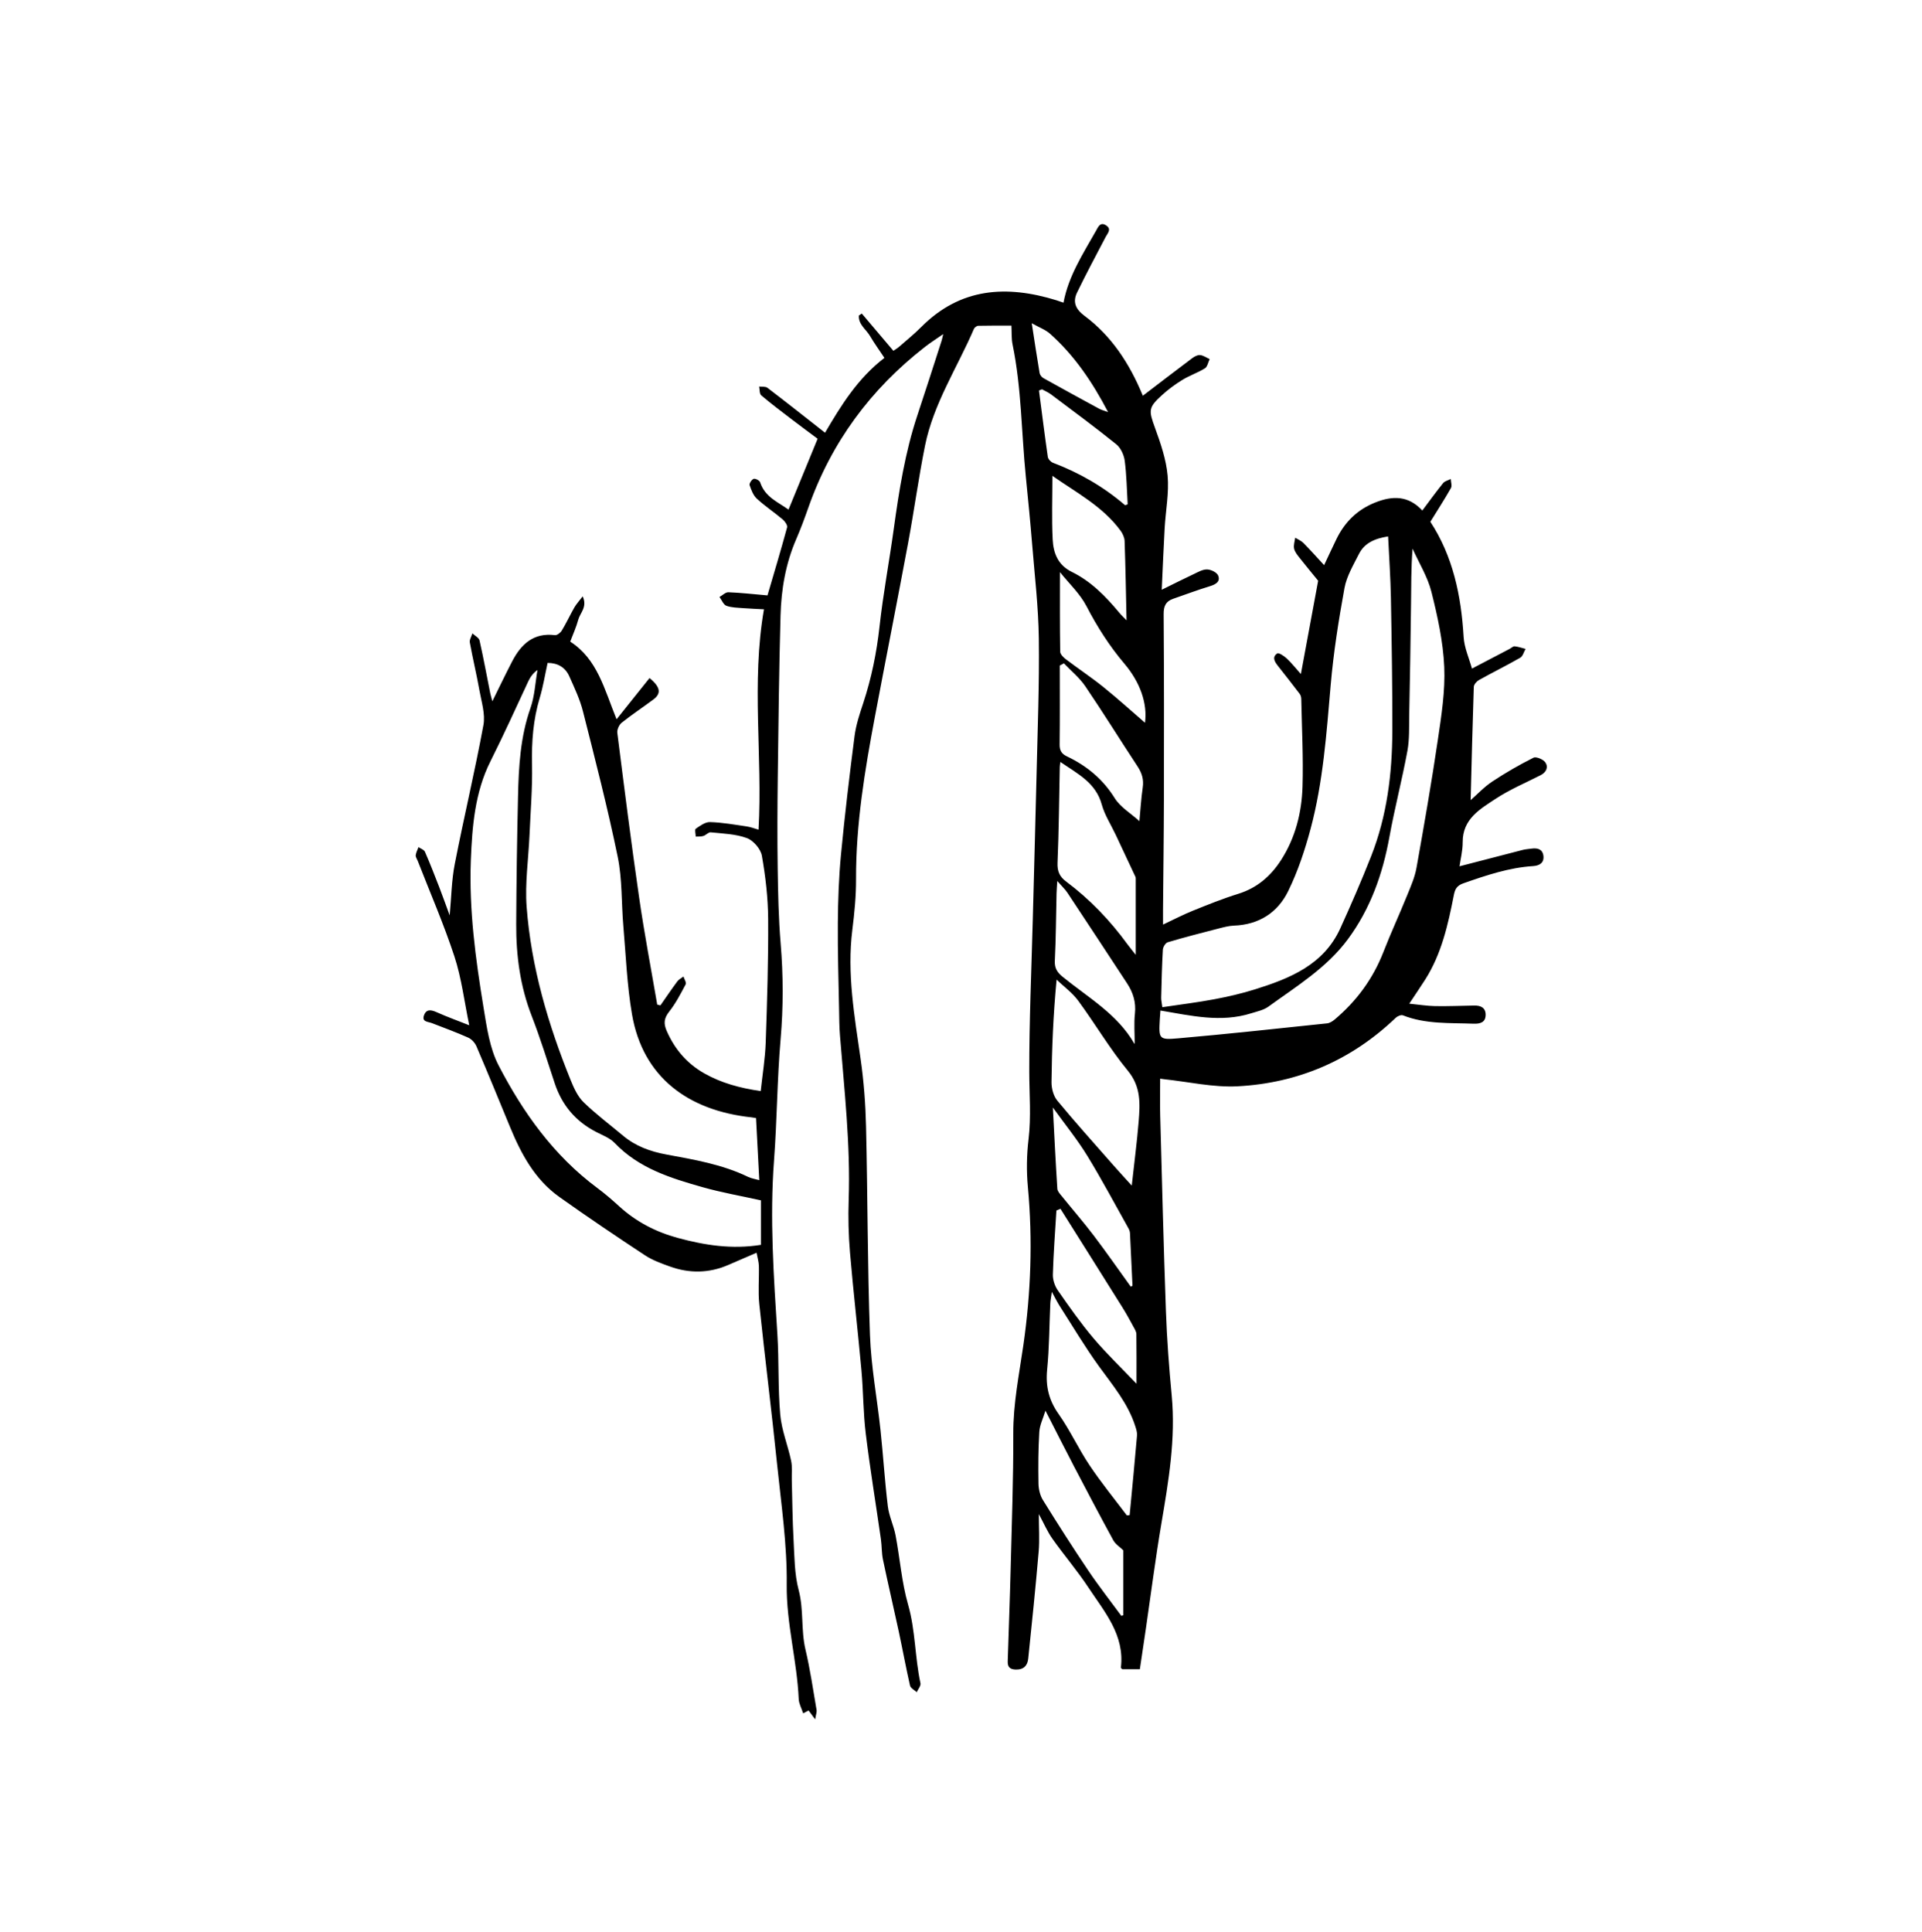 <?xml version="1.0" encoding="UTF-8"?>
<svg xmlns="http://www.w3.org/2000/svg" viewBox="0 0 513.74 516.46">
  <defs>
    <style>
      .cls-1 {
        fill: black;
      }
    </style>
  </defs>
  <g id="Cactus">
    <path class="cls-1" d="M277.67,404.62c0,3.74,.23,6.94-.04,10.1-.82,9.55-1.79,19.09-2.79,28.63-.19,1.79-1.13,2.95-3.31,2.91-1.69-.04-2.21-.78-2.17-2.2,.25-8.18,.58-16.36,.78-24.55,.3-12.11,.75-24.23,.71-36.35-.03-8.01,1.56-15.74,2.69-23.59,2.02-14.02,2.52-28.13,1.21-42.29-.39-4.23-.33-8.57,.18-12.79,.72-6.02,.2-11.98,.19-17.98-.02-13.59,.58-27.18,.94-40.77,.33-12.82,.7-25.63,1-38.45,.28-12.21,.77-24.43,.61-36.63-.11-8.44-1.11-16.86-1.79-25.29-.49-6-1.08-11.98-1.68-17.97-1.18-11.77-1.14-23.66-3.54-35.31-.33-1.59-.21-3.28-.31-5.05-2.98,0-5.92-.03-8.85,.04-.4,0-.99,.43-1.16,.8-4.46,10.38-10.83,20-13.09,31.26-1.73,8.63-2.91,17.36-4.52,26.01-2.89,15.51-5.96,30.98-8.88,46.48-2.7,14.32-5.08,28.67-5.03,43.33,.02,4.52-.43,9.07-.99,13.57-1.47,11.69,.58,23.11,2.22,34.6,.85,5.94,1.3,11.97,1.44,17.97,.44,18.58,.38,37.17,1.05,55.73,.31,8.51,1.91,16.97,2.82,25.47,.72,6.76,1.13,13.56,1.95,20.31,.32,2.64,1.57,5.16,2.07,7.79,1.17,6.16,1.62,12.5,3.34,18.49,1.99,6.93,1.81,14.09,3.31,21.03,.15,.69-.65,1.59-1,2.39-.62-.58-1.63-1.07-1.79-1.76-1.1-4.84-1.99-9.72-3.03-14.57-1.37-6.38-2.87-12.73-4.2-19.12-.37-1.78-.29-3.65-.55-5.46-1.34-9.39-2.89-18.75-4.04-28.16-.69-5.62-.65-11.32-1.16-16.96-.95-10.5-2.17-20.98-3.06-31.49-.4-4.68-.51-9.42-.35-14.12,.5-14.7-1.17-29.28-2.33-43.89-.19-2.34-.2-4.7-.24-7.06-.14-7.67-.39-15.34-.33-23,.05-6.1,.26-12.22,.84-18.29,1.01-10.58,2.27-21.15,3.63-31.69,.39-3,1.37-5.94,2.33-8.83,2.19-6.65,3.57-13.42,4.34-20.4,.96-8.73,2.6-17.39,3.8-26.1,1.42-10.28,3.03-20.52,6.32-30.41,2.2-6.61,4.32-13.25,6.46-19.88,.13-.39,.2-.8,.45-1.82-1.94,1.35-3.46,2.31-4.87,3.41-14.54,11.32-25.07,25.55-31.19,42.99-1,2.85-2.05,5.68-3.25,8.45-2.82,6.51-3.99,13.39-4.18,20.38-.4,14.38-.56,28.78-.74,43.17-.1,8.12-.14,16.23-.02,24.35,.1,6.71,.23,13.43,.79,20.11,.71,8.55,.73,17.03-.01,25.6-.93,10.77-.95,21.62-1.76,32.41-1.17,15.55-.08,31.02,.9,46.52,.45,7.13,.13,14.32,.76,21.43,.37,4.16,2.03,8.19,2.91,12.33,.35,1.66,.13,3.43,.18,5.16,.14,5.32,.18,10.65,.47,15.96,.25,4.51,.23,9.15,1.37,13.46,1.39,5.26,.58,10.62,1.81,15.85,1.26,5.32,2.04,10.76,2.97,16.16,.1,.57-.16,1.21-.37,2.53-.88-1.19-1.31-1.76-1.76-2.36-.39,.2-.86,.44-1.45,.75-.45-1.38-1.13-2.57-1.19-3.8-.45-10.27-3.33-20.21-3.21-30.64,.13-10.67-1.46-21.37-2.56-32.03-1.47-14.31-3.27-28.59-4.77-42.9-.35-3.37-.02-6.8-.11-10.2-.03-1.12-.38-2.22-.62-3.54-2.83,1.23-5.22,2.26-7.61,3.29-5.13,2.21-10.35,2.27-15.56,.39-2.28-.82-4.64-1.67-6.65-2.99-7.71-5.08-15.37-10.25-22.89-15.6-6.57-4.67-10.23-11.53-13.22-18.79-2.95-7.17-5.89-14.34-8.94-21.47-.4-.93-1.28-1.91-2.19-2.32-3.17-1.42-6.44-2.61-9.68-3.87-1.06-.41-2.82-.3-2.13-2.15,.64-1.71,1.97-1.41,3.44-.75,2.74,1.23,5.58,2.25,8.63,3.46-1.32-6.36-2.05-12.56-3.96-18.39-2.84-8.67-6.51-17.08-9.82-25.59-.19-.49-.57-1-.52-1.46,.09-.74,.48-1.45,.74-2.17,.59,.4,1.47,.68,1.72,1.23,1.36,3.11,2.59,6.28,3.82,9.45,.94,2.42,1.8,4.88,2.79,7.56,.45-4.78,.5-9.36,1.37-13.79,2.42-12.39,5.36-24.67,7.65-37.08,.54-2.92-.51-6.19-1.06-9.25-.76-4.29-1.8-8.53-2.57-12.82-.14-.75,.44-1.62,.68-2.44,.66,.62,1.74,1.15,1.91,1.88,1.06,4.67,1.92,9.39,2.86,14.09,.12,.58,.3,1.15,.57,2.18,1.9-3.83,3.54-7.3,5.32-10.71,2.39-4.58,5.71-7.68,11.41-6.97,.57,.07,1.48-.64,1.84-1.23,1.21-2,2.19-4.13,3.35-6.16,.53-.92,1.27-1.71,2.23-2.98,1.31,2.87-.69,4.4-1.18,6.23-.51,1.92-1.35,3.75-2.15,5.87,7.24,4.67,9.06,12.57,12.38,20.76,2.96-3.71,5.92-7.42,8.81-11.02,3.08,2.53,3.11,4.19,.98,5.77-2.79,2.08-5.7,4-8.42,6.17-.69,.55-1.28,1.84-1.17,2.7,1.86,14.7,3.71,29.41,5.84,44.07,1.38,9.56,3.2,19.06,4.83,28.58,.28,.07,.57,.14,.85,.21,1.5-2.15,2.97-4.32,4.53-6.43,.4-.54,1.08-.86,1.64-1.28,.22,.7,.83,1.61,.59,2.07-1.33,2.51-2.66,5.09-4.41,7.3-1.39,1.76-1.54,3.16-.67,5.15,2.14,4.9,5.41,8.72,10.05,11.35,4.53,2.57,9.46,3.92,15.08,4.74,.48-4.46,1.19-8.74,1.34-13.04,.38-10.99,.72-21.98,.65-32.97-.04-5.65-.7-11.34-1.68-16.9-.32-1.81-2.27-4.07-4-4.71-3-1.11-6.41-1.2-9.66-1.54-.61-.07-1.27,.75-1.97,.97-.64,.2-1.36,.13-2.04,.17-.02-.72-.33-1.87-.01-2.09,1.16-.8,2.55-1.83,3.83-1.79,3.27,.1,6.53,.68,9.79,1.16,1.09,.16,2.13,.57,3.17,.87,1.11-19.68-1.98-39.22,1.45-58.91-1.81-.1-3.62-.16-5.42-.3-1.56-.13-3.19-.12-4.62-.64-.79-.29-1.24-1.53-1.84-2.35,.79-.44,1.6-1.29,2.38-1.26,3.39,.13,6.76,.52,10.44,.84,1.75-5.99,3.58-12.06,5.24-18.17,.16-.58-.58-1.64-1.18-2.14-2.26-1.91-4.74-3.55-6.91-5.55-.96-.88-1.5-2.33-1.93-3.62-.14-.43,.57-1.5,1.09-1.68,.44-.15,1.57,.44,1.72,.92,1.29,3.99,4.88,5.33,7.59,7.31,2.58-6.27,5.07-12.33,7.78-18.94-1.89-1.41-4.38-3.25-6.85-5.13-2.77-2.12-5.56-4.21-8.22-6.47-.5-.42-.39-1.55-.56-2.36,.75,.1,1.71-.06,2.23,.35,5.12,3.91,10.17,7.91,15.39,12,4.23-7.21,8.69-14.5,15.87-20.01-1.31-1.98-2.68-3.86-3.85-5.85-1.05-1.79-3.17-3.11-2.97-5.48,.26-.17,.51-.35,.77-.52,2.76,3.26,5.52,6.52,8.44,9.96,.41-.29,1.06-.66,1.62-1.15,1.97-1.72,4.01-3.38,5.85-5.23,10.45-10.5,22.79-11.23,36.1-7.13,.58,.18,1.14,.39,1.9,.65,1.34-7.16,5.23-13.08,8.68-19.2,.58-1.02,1.13-2.49,2.72-1.46,1.56,1.01,.39,2.08-.15,3.13-2.57,4.93-5.2,9.82-7.62,14.82-1.2,2.49-.44,4.42,1.97,6.21,7.26,5.4,12.02,12.76,15.47,21.02,.12,.29,.23,.59,.14,.36,4.38-3.34,8.75-6.71,13.15-10.01,.61-.46,1.45-.93,2.13-.87,.89,.08,1.72,.69,2.58,1.08-.41,.84-.59,2.04-1.26,2.46-1.91,1.19-4.11,1.92-6.03,3.1-1.92,1.18-3.77,2.54-5.44,4.06-3.7,3.36-3.56,4.1-1.89,8.71,1.51,4.15,3,8.46,3.39,12.8,.42,4.61-.52,9.34-.79,14.03-.3,5.28-.5,10.57-.78,16.49,3.24-1.59,5.83-2.91,8.46-4.14,1.18-.55,2.43-1.31,3.64-1.29,1.04,.02,2.62,.78,2.97,1.63,.66,1.58-.59,2.36-2.16,2.84-3.32,1.01-6.57,2.24-9.85,3.37-1.99,.69-2.57,1.97-2.55,4.14,.12,16.49,.11,32.98,.07,49.46-.02,9.85-.16,19.71-.24,29.56,0,1.12,0,2.24,0,3.93,2.96-1.39,5.41-2.68,7.97-3.71,4.02-1.62,8.05-3.25,12.18-4.53,5.03-1.57,8.67-4.75,11.43-9.05,3.82-5.96,5.5-12.67,5.71-19.62,.23-7.75-.18-15.53-.33-23.29,0-.49-.12-1.07-.41-1.45-1.92-2.53-3.88-5.03-5.85-7.52-.87-1.1-1.62-2.36-.16-3.31,.4-.26,1.84,.69,2.55,1.36,1.3,1.22,2.42,2.64,3.76,4.15,1.64-8.86,3.2-17.28,4.62-24.94-1.72-2.12-3.39-4.11-4.99-6.15-.59-.75-1.26-1.57-1.44-2.45-.19-.91,.17-1.93,.29-2.9,.74,.46,1.59,.79,2.19,1.39,1.8,1.82,3.5,3.74,5.54,5.94,1.29-2.73,2.26-4.84,3.27-6.92,2.22-4.58,5.59-7.92,10.38-9.82,4.58-1.83,8.84-1.93,12.6,2.14,1.91-2.54,3.67-5,5.57-7.34,.45-.55,1.35-.73,2.04-1.09,.03,.82,.38,1.82,.04,2.43-1.7,3-3.58,5.9-5.5,9.01,6.01,9.16,8.24,19.69,8.89,30.75,.17,2.94,1.5,5.81,2.23,8.49,3.4-1.78,6.71-3.51,10.03-5.25,.46-.24,.94-.74,1.37-.7,.99,.09,1.95,.44,2.93,.69-.47,.81-.74,1.96-1.44,2.36-3.62,2.08-7.37,3.92-11.02,5.96-.62,.35-1.36,1.19-1.38,1.83-.34,10.08-.58,20.16-.84,30.27,1.74-1.52,3.59-3.52,5.79-4.98,3.53-2.34,7.22-4.46,11-6.36,.71-.36,2.58,.43,3.15,1.23,.89,1.26,.3,2.65-1.22,3.43-4.02,2.05-8.23,3.82-11.98,6.28-4.2,2.77-8.9,5.41-8.87,11.64,.01,2.29-.59,4.59-.85,6.45,5.71-1.48,11.32-2.95,16.94-4.39,.76-.19,1.55-.23,2.33-.34,1.57-.22,2.92,.14,3.15,1.9,.25,1.9-1.07,2.67-2.72,2.77-6.51,.41-12.59,2.48-18.68,4.61-1.74,.61-2.23,1.58-2.53,3.13-1.55,7.89-3.28,15.72-7.68,22.63-1.26,1.97-2.58,3.9-4.24,6.41,2.55,.25,4.72,.61,6.89,.65,3.49,.06,6.98-.09,10.47-.15,1.68-.03,3.04,.53,3.05,2.43,.01,2.11-1.49,2.49-3.26,2.42-6.34-.25-12.76,.18-18.86-2.24-.49-.19-1.46,.23-1.92,.67-11.83,11.33-26.06,17.45-42.26,18.3-6.52,.34-13.13-1.21-19.7-1.9-.34-.04-.68-.1-.99-.14,0,3.33-.08,6.6,.01,9.85,.48,17.45,.9,34.9,1.53,52.34,.27,7.49,.83,14.98,1.54,22.45,1.11,11.62-.84,22.94-2.76,34.31-1.57,9.27-2.76,18.6-4.12,27.91-.53,3.62-1.07,7.23-1.63,11h-4.71c-.16-.2-.37-.34-.36-.45,1.04-8.74-4.4-14.9-8.71-21.43-2.97-4.5-6.5-8.62-9.62-13.03-1.33-1.88-2.24-4.05-3.62-6.59ZM146.37,177.21c-.71,3.24-1.2,6.35-2.1,9.33-1.76,5.84-2.19,11.74-2.06,17.82,.13,6.26-.4,12.53-.67,18.79-.28,6.44-1.25,12.92-.77,19.29,1.22,16.11,5.76,31.48,11.82,46.4,.84,2.07,1.87,4.29,3.42,5.8,3.29,3.19,6.99,5.96,10.51,8.91,3.37,2.83,7.3,4.25,11.59,5.04,7.44,1.38,14.93,2.63,21.84,5.98,.88,.43,1.89,.56,3,.88-.3-5.74-.58-11.1-.87-16.6-.38-.06-.8-.14-1.21-.19-16.91-1.81-29.05-10.71-31.94-27.53-1.34-7.78-1.64-15.75-2.32-23.64-.53-6.16-.27-12.46-1.5-18.46-2.68-13.04-6.01-25.95-9.28-38.87-.82-3.25-2.3-6.36-3.68-9.44-1.05-2.32-3.04-3.52-5.77-3.53Zm224.66-33.83c-3.72,.59-6.37,1.85-7.81,4.72-1.48,2.94-3.27,5.92-3.85,9.08-1.56,8.56-2.93,17.19-3.68,25.86-1.12,12.95-2.01,25.93-5.38,38.53-1.52,5.68-3.41,11.36-5.99,16.63-2.8,5.74-7.83,8.97-14.49,9.21-1.37,.05-2.75,.43-4.1,.77-4.55,1.17-9.1,2.34-13.6,3.68-.6,.18-1.26,1.28-1.3,1.98-.25,4.27-.34,8.54-.45,12.82-.02,.65,.15,1.3,.31,2.56,4.79-.72,9.36-1.27,13.86-2.12,3.67-.69,7.34-1.53,10.9-2.65,9.37-2.93,18.37-6.56,22.81-16.33,2.88-6.33,5.66-12.72,8.21-19.2,4.25-10.77,5.66-22.09,5.69-33.58,.03-11.85-.17-23.71-.38-35.56-.1-5.38-.48-10.75-.75-16.4Zm-167.65,177.46c-5.24-1.16-10.48-2.07-15.57-3.51-8.56-2.42-17.06-5.05-23.52-11.82-1.27-1.33-3.21-2.06-4.91-2.93-5.47-2.81-9.14-7.12-11.08-12.95-2-6.03-3.87-12.12-6.17-18.04-3.1-7.95-4.19-16.18-4.15-24.6,.05-11.34,.22-22.67,.48-34,.18-8.02,.61-15.99,3.33-23.72,1.13-3.22,1.28-6.78,1.88-10.18-1.21,.85-1.93,1.9-2.46,3.03-3.33,7.15-6.58,14.33-10.12,21.38-4.15,8.27-4.89,17.38-5.24,26.48-.5,13.23,1.26,26.29,3.39,39.29,.87,5.27,1.63,10.89,4.04,15.52,6.54,12.61,14.74,24.1,26.36,32.74,2.03,1.51,3.95,3.16,5.82,4.87,4.53,4.15,9.81,6.89,15.71,8.49,7.19,1.95,14.44,3.1,22.22,1.85v-11.89Zm106.8-50.71c-.06,.85-.13,1.62-.17,2.4-.28,5.15-.25,5.47,4.93,5.01,13.28-1.16,26.53-2.61,39.79-4,.7-.07,1.44-.55,2.01-1.02,5.84-4.92,10.23-10.87,13.02-18.02,1.99-5.11,4.3-10.09,6.36-15.18,.98-2.4,2.05-4.83,2.5-7.36,2.04-11.41,4.03-22.82,5.72-34.28,.95-6.43,1.98-12.99,1.7-19.44-.3-6.73-1.78-13.48-3.43-20.05-1.01-4.01-3.32-7.7-5.04-11.54-.4,5.2-.35,10.06-.41,14.92-.12,9.85-.28,19.69-.48,29.54-.06,3.21,.09,6.49-.49,9.62-1.42,7.7-3.41,15.29-4.81,23-1.8,9.92-5.07,19.17-11.11,27.33-5.67,7.66-13.7,12.55-21.23,18.01-1.29,.93-3.03,1.29-4.6,1.78-8.08,2.55-16.03,.65-24.28-.74Zm-7.67,46.79c.67-6.11,1.4-11.63,1.85-17.18,.38-4.74,.64-9.25-2.88-13.53-4.85-5.89-8.75-12.56-13.28-18.72-1.57-2.14-3.83-3.77-5.78-5.63-.9,9.45-1.26,18.41-1.36,27.37-.02,1.67,.51,3.71,1.54,4.95,4.82,5.84,9.9,11.47,14.9,17.17,1.53,1.75,3.11,3.45,5.02,5.56Zm-21.36,28.4c-.22,1.59-.38,2.33-.41,3.07-.27,5.91-.27,11.84-.85,17.71-.44,4.48,.47,8.2,3.1,11.91,3.05,4.32,5.27,9.22,8.22,13.62,3.09,4.62,6.61,8.94,9.96,13.38,.05,.07,.29,0,.78-.03,.67-7.07,1.36-14.17,1.97-21.29,.07-.81-.21-1.68-.47-2.49-1.95-6.11-6.02-10.91-9.7-15.99-3.76-5.2-7.05-10.74-10.52-16.15-.62-.97-1.13-2.02-2.07-3.74Zm2.28-141.66c-.09,.71-.16,1.03-.16,1.35-.18,8.52-.24,17.05-.6,25.57-.1,2.29,.53,3.73,2.3,5.05,6.32,4.73,11.73,10.37,16.38,16.75,.8,1.09,1.67,2.12,2.23,2.83,0-6.66,0-13.51,0-20.35,0-.17-.01-.36-.09-.51-1.76-3.76-3.52-7.52-5.29-11.27-1.26-2.67-2.93-5.22-3.7-8.02-1.61-5.88-6.46-8.22-11.06-11.39Zm16.84,210.75c-.96-.94-2.12-1.66-2.69-2.7-3.59-6.56-7.07-13.19-10.54-19.82-2.55-4.88-5.02-9.8-7.6-14.83-.62,2.06-1.53,3.84-1.64,5.67-.28,4.6-.3,9.23-.22,13.84,.03,1.48,.41,3.14,1.18,4.38,3.94,6.36,7.97,12.67,12.15,18.88,2.78,4.13,5.86,8.05,8.81,12.07,.18-.05,.36-.1,.54-.15v-17.33Zm-18.97-287.24c0,5.72-.21,11.38,.07,17.02,.18,3.61,1.37,6.84,5.14,8.69,5.09,2.49,9.01,6.5,12.61,10.82,.67,.81,1.45,1.53,2,2.11-.16-7.15-.27-14.19-.52-21.22-.03-.94-.53-1.99-1.1-2.77-4.82-6.55-11.95-10.23-18.21-14.64Zm2.14,195.93c-.36,.15-.72,.31-1.07,.46-.34,5.71-.79,11.41-.95,17.12-.04,1.41,.52,3.07,1.34,4.25,3.03,4.35,6.09,8.72,9.51,12.76,3.48,4.12,7.41,7.87,11.51,12.17,0-4.89,.03-9.07-.03-13.24,0-.63-.4-1.29-.72-1.87-.96-1.75-1.9-3.51-2.96-5.2-5.52-8.83-11.08-17.64-16.62-26.45Zm.93-145.79c-.37,.2-.73,.4-1.1,.59,0,7.03,.05,14.05-.04,21.08-.02,1.63,.51,2.51,1.96,3.2,5.28,2.52,9.59,6.05,12.77,11.16,1.51,2.42,4.29,4.05,6.6,6.14,.28-2.97,.45-6.01,.89-9,.31-2.13-.22-3.84-1.38-5.61-4.69-7.12-9.18-14.37-13.97-21.42-1.55-2.29-3.8-4.11-5.73-6.14Zm-1.77,58.18c-.09,1.6-.17,2.44-.19,3.28-.14,6.01-.17,12.03-.46,18.03-.1,2.01,.63,3.11,2.12,4.32,6.77,5.52,14.59,9.92,19.13,17.84,.02,.04,.17,0,.1,0,0-2.68-.23-5.39,.06-8.04,.33-3.05-.5-5.65-2.12-8.11-5.3-8.07-10.6-16.15-15.94-24.2-.61-.92-1.45-1.69-2.71-3.13Zm19.65,108.44c.15-.09,.31-.17,.46-.26-.22-4.69-.43-9.38-.67-14.06-.02-.41-.17-.85-.37-1.22-3.66-6.51-7.16-13.12-11.06-19.48-2.64-4.3-5.85-8.25-9.19-12.88,.41,7.82,.75,14.77,1.2,21.72,.04,.67,.68,1.35,1.15,1.93,2.84,3.52,5.82,6.95,8.56,10.55,3.41,4.49,6.63,9.13,9.93,13.7Zm-1.53-208.88c.23-.08,.47-.17,.7-.25-.23-3.89-.28-7.81-.79-11.66-.21-1.56-1.07-3.43-2.26-4.39-5.69-4.59-11.59-8.93-17.44-13.33-.73-.55-1.6-.91-2.41-1.36-.27,.11-.54,.22-.81,.32,.77,5.91,1.51,11.83,2.36,17.74,.09,.6,.8,1.36,1.39,1.58,7.07,2.68,13.51,6.4,19.26,11.33Zm5.33,58.15c.7-5.17-1.31-10.85-5.47-15.76-4.02-4.74-7.3-9.88-10.17-15.41-1.74-3.35-4.67-6.07-7.1-9.11,0,7.44-.04,14.36,.07,21.27,.01,.69,.86,1.53,1.52,2.03,3.31,2.51,6.78,4.81,10.01,7.41,3.99,3.22,7.79,6.67,11.14,9.56Zm-30.27-106.81c.77,4.96,1.39,9.15,2.1,13.33,.09,.51,.56,1.1,1.03,1.36,4.94,2.76,9.91,5.47,14.88,8.17,.6,.33,1.29,.49,2.4,.91-4.27-8.16-9.06-15.19-15.52-20.95-1.23-1.09-2.89-1.69-4.9-2.82Z"/>
  </g>
</svg>